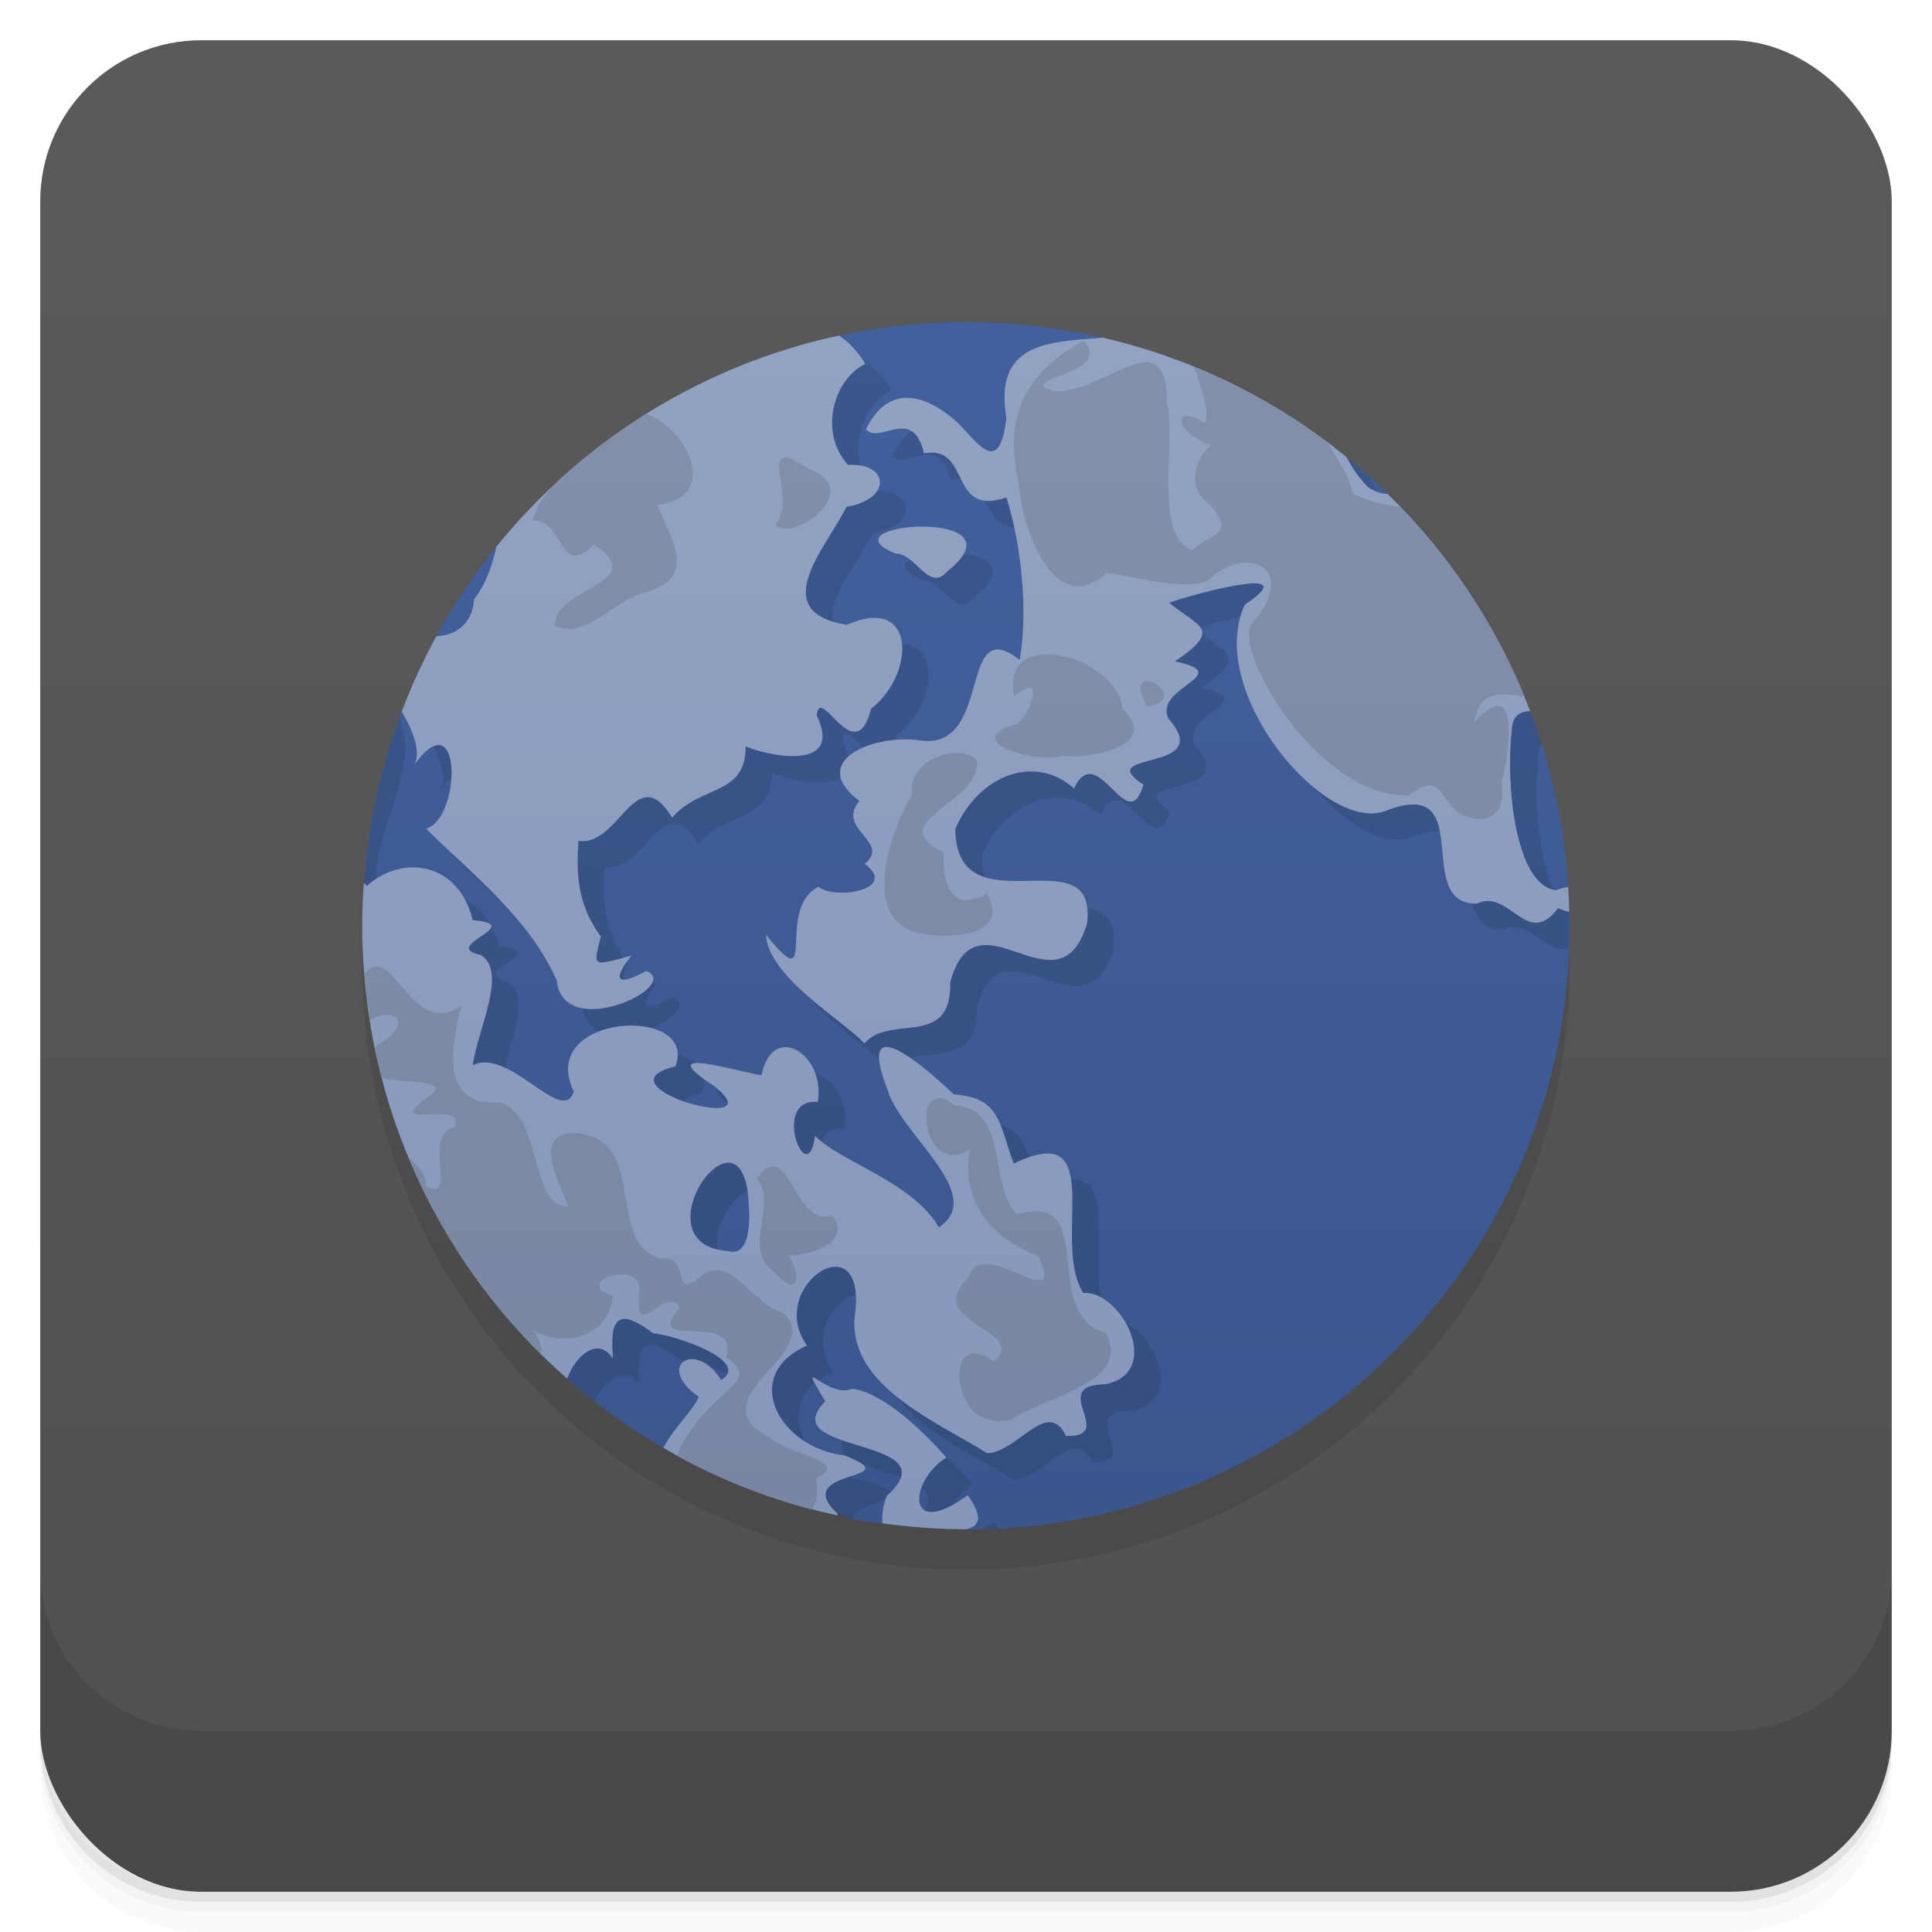 <svg xmlns="http://www.w3.org/2000/svg" version="1.1" viewBox="0 0 48 48">
 <defs>
  <linearGradient id="bg" x2="0" y1="1" y2="47" gradientUnits="userSpaceOnUse">
   <stop style="stop-color:#5a5a5a" offset="0"/>
   <stop style="stop-color:#505050" offset="1"/>
  </linearGradient>
  <linearGradient id="linearGradient4247" gradientUnits="userSpaceOnUse" x2="0" gradientTransform="matrix(.652 0 0 .652 8.351 7.348)" y1="47" y2="1">
   <stop style="stop-color:#8597bb" offset="0"/>
   <stop style="stop-color:#92a2c2" offset="1"/>
  </linearGradient>
  <linearGradient id="linearGradient4255" gradientUnits="userSpaceOnUse" x2="0" gradientTransform="matrix(.652 0 0 .652 8.351 7.348)" y1="47" y2="1">
   <stop style="stop-color:#7786a2" offset="0"/>
   <stop style="stop-color:#8290aa" offset="1"/>
  </linearGradient>
  <linearGradient id="linearGradient3764" x2="47" gradientUnits="userSpaceOnUse" x1="1" gradientTransform="matrix(0 -.652 .652 0 8.351 38.651)">
   <stop style="stop-color:#3b568d" offset="0"/>
   <stop style="stop-color:#41609c" offset="1"/>
  </linearGradient>
 </defs>
 <path style="opacity:.02" d="m1 43v0.25c0 2.216 1.784 4 4 4h38c2.216 0 4-1.784 4-4v-0.25c0 2.216-1.784 4-4 4h-38c-2.216 0-4-1.784-4-4zm0 0.5v0.5c0 2.216 1.784 4 4 4h38c2.216 0 4-1.784 4-4v-0.5c0 2.216-1.784 4-4 4h-38c-2.216 0-4-1.784-4-4z"/>
 <path style="opacity:.05" d="m1 43.25v0.25c0 2.216 1.784 4 4 4h38c2.216 0 4-1.784 4-4v-0.25c0 2.216-1.784 4-4 4h-38c-2.216 0-4-1.784-4-4z"/>
 <path style="opacity:.1" d="m1 43v0.25c0 2.216 1.784 4 4 4h38c2.216 0 4-1.784 4-4v-0.25c0 2.216-1.784 4-4 4h-38c-2.216 0-4-1.784-4-4z"/>
 <rect style="fill:url(#bg)" rx="4" height="46" width="46" y="1" x="1"/>
 <path style="opacity:.1" d="m1 39v4c0 2.216 1.784 4 4 4h38c2.216 0 4-1.784 4-4v-4c0 2.216-1.784 4-4 4h-38c-2.216 0-4-1.784-4-4z"/>
 <circle r="15" style="opacity:.1" cx="24" cy="24"/>
 <path style="stroke-width:.652;fill:url(#linearGradient3764)" d="m24.001 8.001c-1.084 0-2.139 0.118-3.159 0.337-3.372 8.619-6.596 8.799-10.865 9.344-0.508 1.339-0.829 2.77-0.934 4.261 2.357 6.39 8.065 10.651 11.764 15.665 0.276 0.164 0.807 0.196 1.116 0.246 0.644-0.415 0.906-0.14 2.093 0.147 8.276-0.009 14.983-6.72 14.983-14.999 0-0.115-0.006-0.228-0.009-0.341-6.739-8.118-9.5-10.932-11.597-14.27-1.09-0.252-2.224-0.39-3.391-0.39m14.989 14.658c-0.005-0.204-0.012-0.407-0.024-0.609 0.012 0.202 0.02 0.405 0.024 0.609zm-5.533-11.299c-0.28 1.351 0.117 1.355 1.022 0.914-0.327-0.32-0.668-0.625-1.022-0.914m-21.131 2.229c-0.558 0.691-1.057 1.432-1.487 2.216 0.582 1.09 2.146-2.099 1.487-2.216m25.692 4.082c-4.41-0.464-0.062 5.588 0.945 4.371-0.097-1.531-0.423-2.999-0.945-4.371m-23.928 16.585c0.738 0.65 1.539 1.227 2.394 1.724 9.162-9.041-3.015-9.618-2.394-1.724"/>
 <path style="opacity:.1;stroke-width:.652" d="m20.154 8.64c-0.23 0.003-0.467 0.031-0.706 0.068-0.973 0.31-1.901 0.717-2.777 1.209 0.077 0.059 0.195 0.102 0.357 0.117-1.135 0.065-1.615 1.244-2.722 1.529-0.303 0.257-0.597 0.523-0.878 0.802-0.43 0.993-0.255 2.2-1.001 3.187-0.061 1.045-1.311 1.148-1.717 0.504-0.275 0.525-0.519 1.068-0.731 1.627 0.215-0.164 1.348 1.427 0.945 2.001 1.206-1.703 1.202 1.299 0.312 1.559 1.178 1.163 2.548 2.209 3.247 3.77 0.159 1.556 3.147 0.134 2.224-0.238-0.774 0.427-0.829 0.189-0.365-0.38-1.003 0.272-0.953 0.284-0.763-0.473-0.588-0.809-0.608-1.529-0.558-2.378 1.013 0.165 1.427-2.05 2.328-0.577 0.713-0.822 1.839-0.533 1.828-1.773 0.362 0.183 2.474 0.719 1.765-0.772 0.088-0.8 0.956 1.397 1.351-0.159 1.109-0.864 1.13-2.854-0.605-2.085-2.023-0.334-0.481-1.951-0.006-2.933 1.135-0.182 1.063-1.108 0.043-1.038-0.725-0.775-0.393-2.109 0.423-2.514-0.49-0.82-1.206-1.06-1.996-1.052zm8.895 0.233c-1.364 0.441-3.809-0.278-3.389 2.173-0.203 1.605-0.792 0.436-1.36-0.022-0.635-0.512-1.54-0.884-2.13 0.289 0.326 0.406 1.165-0.599 1.443 0.604 1.188-0.222 0.592 1.595 2.048 1.094 0.428 1.382 0.515 2.99 0.327 4.037-1.534-1.205-0.659 2.204-2.429 2.007-1.067-0.194-2.911 0.459-1.551 1.501-0.603 0.696 0.805 1.011 0.131 1.559 0.858 0.633-0.73 0.911-1.15 0.568-1.094 0.569 0.04 2.849-1.304 1.191 0.041 1.054 2.008 2.196 2.445 2.702 0.649-0.748 2.176 0.144 2.134-1.52 0.652-2.39 2.687 0.903 3.399-1.457 0.282-2.256-3.241 0.21-3.273-2.349 0.569-1.335 1.981-1.878 2.949-1.009 0.595-1.247 1.332 1.28 1.725-0.095-1.317-0.858 1.819-0.273 0.629-1.629-0.413-0.795 1.715-1.099 0.155-1.434 1.208-0.811 0.58-0.852-0.145-1.457 0.687-0.239 3.42-0.973 1.88 0.05-1.006 2.166 2.06 5.798 3.561 5.098 2.226-0.815 0.59 2.352 2.203 2.329 0.67-0.319 1.084 0.659 1.638 0.441 0.006-0.182 0.014-0.363 0.014-0.546 0-0.123-0.006-0.244-0.009-0.366-0.738-0.557-0.907-2.642-0.777-3.807 0.003-0.157 0.04-0.265 0.093-0.344-0.659-2.087-1.76-3.977-3.195-5.559-0.127-0.006-0.273-0.048-0.456-0.157-0.302-0.299-0.489-0.612-0.636-0.927-1.436-1.289-3.121-2.304-4.974-2.966zm-5.46 4.867c-0.816-0.004-1.643 0.29-0.667 0.674 0.475-0.02 0.824 0.98 1.272 0.437 1.018-0.806 0.212-1.107-0.605-1.111zm-13.643 4.028c-0.543 1.458-0.864 3.023-0.926 4.654-0.003 0.321-0.003 0.642-0.005 0.963 0.117 4.646 2.346 8.764 5.763 11.435 0.247-0.56 0.773-0.934 1.108-0.411-0.066-0.861 0.03-1.362 0.996-0.631 0.665 0.078 2.434 0.711 1.692 1.165-0.629-1.021-1.66-0.351-0.553 0.419-0.146 0.315-0.505 0.659-0.753 1.037 1.219 0.614 2.533 1.067 3.913 1.33 0.131-0.501 1.793-0.397 0.452-0.914-1.614-0.181-2.604-1.984-0.93-2.727-1.053-1.493 1.545-3.167 1.185-0.707-0.141 1.722 2.045 2.592 3.293 3.383 0.768-0.035 1.506-1.39 1.956-0.43 1.311 0.025-0.49-1.27 0.989-1.287 1.452-0.308 0.371-2.343-0.556-2.266-0.816-1.268 0.652-4.362-1.729-3.216-0.366-0.951-0.306-1.642-1.487-1.716-0.711-0.678-2.466-2.214-1.649-0.119 0.321 1.113 2.486 2.609 1.277 3.416-0.668-1.135-2.464-1.63-3.077-2.269-0.19 1.421-1.116-0.962 0.068-0.842 0.198-1.195-1.126-2.013-1.399-0.664-0.572-0.081-2.817-0.789-1.155 0.284 1.519 1.24-3.027-0.016-0.982-0.504 0.576-1.543-3.465-1.317-2.527 0.622-0.275 0.882-1.59-1.105-2.509-0.652 0.118-0.882 0.876-2.329 0.198-2.738-1.056-0.225 1.184-0.751-0.199-0.865-0.336-1.403-1.701-1.671-2.629-0.853-1.202-0.93 0.574-3.062 0.265-4.454-0.074-0.218-0.099-0.357-0.094-0.444zm8.815 11.778c0.255 0.006 0.469 0.29 0.499 1.042 0.028 0.335 0.057 1.317-0.513 1.152-1.706-0.117-0.691-2.211 0.014-2.193zm2.09 5.336c-0.036 0.009 0.044 0.151 0.311 0.592-1.331 1.339 3.191 0.86 1.528 2.351-0.015 0.033-0.022 0.075-0.035 0.112 0.28 0.025 0.563 0.042 0.847 0.051-0.057-0.306 0.203-0.831 0.668-1.113-0.603-0.689-1.589-1.62-2.341-1.711-0.418 0.175-0.91-0.299-0.979-0.283zm3.85 2.927c-0.115 0.083-0.202 0.125-0.299 0.182 0.132-0.003 0.264-0.003 0.395-0.01-0.034-0.059-0.047-0.102-0.095-0.172z"/>
 <path style="stroke-width:.652;fill:url(#linearGradient4247)" d="m20.845 8.337c-3.416 0.732-6.399 2.628-8.516 5.25-0.099 0.454-0.244 0.902-0.553 1.311-0.036 0.615-0.486 0.902-0.934 0.906-0.329 0.601-0.616 1.228-0.862 1.876 0.284 0.464 0.506 1.047 0.293 1.35 1.206-1.703 1.202 1.299 0.312 1.559 1.178 1.163 2.548 2.209 3.247 3.77 0.159 1.556 3.147 0.134 2.224-0.238-0.774 0.427-0.829 0.189-0.365-0.38-1.003 0.272-0.953 0.284-0.763-0.473-0.588-0.809-0.608-1.529-0.558-2.378 1.013 0.165 1.427-2.05 2.328-0.577 0.713-0.822 1.839-0.533 1.828-1.773 0.362 0.183 2.474 0.719 1.765-0.772 0.088-0.8 0.956 1.397 1.351-0.159 1.109-0.864 1.13-2.854-0.605-2.085-2.023-0.334-0.481-1.951-0.006-2.933 1.135-0.182 1.063-1.108 0.043-1.038-0.725-0.774-0.393-2.108 0.423-2.513-0.187-0.314-0.408-0.541-0.652-0.703zm6.547 0.053c-1.29 0.11-2.717 0.085-2.388 2.003-0.203 1.605-0.792 0.436-1.36-0.022-0.635-0.512-1.54-0.884-2.13 0.289 0.326 0.406 1.165-0.599 1.443 0.604 1.188-0.222 0.592 1.595 2.048 1.094 0.428 1.382 0.515 2.99 0.327 4.037-1.534-1.205-0.659 2.204-2.429 2.007-1.067-0.194-2.911 0.459-1.551 1.501-0.603 0.696 0.805 1.011 0.131 1.559 0.858 0.633-0.73 0.911-1.15 0.568-1.094 0.569 0.04 2.849-1.304 1.191 0.041 1.054 2.008 2.196 2.445 2.702 0.649-0.748 2.176 0.144 2.134-1.52 0.652-2.39 2.687 0.903 3.399-1.457 0.282-2.256-3.241 0.21-3.273-2.349 0.569-1.335 1.981-1.878 2.949-1.009 0.595-1.247 1.332 1.28 1.725-0.095-1.317-0.858 1.819-0.273 0.629-1.629-0.413-0.795 1.715-1.099 0.155-1.434 1.208-0.811 0.58-0.852-0.145-1.457 0.687-0.239 3.42-0.973 1.88 0.05-1.006 2.166 2.06 5.798 3.561 5.098 2.226-0.815 0.59 2.352 2.203 2.329 0.815-0.388 1.249 1.143 2.02 0.11 0.107 0.053 0.19 0.074 0.275 0.095-0.005-0.207-0.011-0.412-0.024-0.616-0.09 0.009-0.187 0.031-0.297 0.079-1.02-0.11-1.256-2.622-1.108-3.946 0.009-0.393 0.203-0.498 0.46-0.504-0.781-2.053-1.998-3.889-3.541-5.396-0.13-0.002-0.284-0.044-0.477-0.159-0.245-0.247-0.41-0.501-0.545-0.757-1.74-1.416-3.805-2.447-6.065-2.97m-4.459 4.697c-0.816-0.004-1.643 0.29-0.667 0.674 0.475-0.02 0.824 0.98 1.272 0.437 1.018-0.806 0.212-1.107-0.605-1.111zm-12.665 8.466c-0.393-0.001-0.802 0.152-1.15 0.46-0.029-0.023-0.05-0.049-0.075-0.073-0.024 0.35-0.041 0.703-0.041 1.059 0 4.485 1.969 8.511 5.09 11.256 0.228-0.606 0.786-1.047 1.139-0.498-0.066-0.861 0.03-1.362 0.996-0.631 0.665 0.078 2.434 0.711 1.692 1.165-0.629-1.021-1.66-0.351-0.553 0.419-0.175 0.378-0.652 0.796-0.879 1.267 1.328 0.771 2.785 1.345 4.332 1.679-0.005-0.02-0.005-0.029-0.01-0.051-1.216-1.129 1.86-0.791 0.172-1.443-1.614-0.181-2.604-1.984-0.93-2.727-1.053-1.493 1.545-3.167 1.185-0.707-0.141 1.722 2.045 2.592 3.293 3.383 0.768-0.035 1.506-1.39 1.956-0.43 1.311 0.025-0.49-1.27 0.989-1.287 1.452-0.308 0.371-2.343-0.556-2.266-0.816-1.268 0.652-4.362-1.729-3.216-0.366-0.951-0.306-1.642-1.487-1.716-0.711-0.678-2.466-2.214-1.649-0.119 0.321 1.113 2.486 2.609 1.277 3.416-0.668-1.135-2.464-1.63-3.077-2.269-0.19 1.421-1.116-0.962 0.068-0.842 0.198-1.195-1.126-2.013-1.399-0.664-0.572-0.081-2.817-0.789-1.155 0.284 1.519 1.24-3.027-0.016-0.982-0.504 0.576-1.543-3.465-1.317-2.527 0.622-0.275 0.882-1.59-1.105-2.509-0.652 0.118-0.882 0.876-2.329 0.198-2.738-1.056-0.225 1.184-0.751-0.199-0.865-0.209-0.876-0.821-1.311-1.476-1.311zm7.838 7.338c0.255 0.006 0.469 0.29 0.499 1.042 0.028 0.335 0.057 1.317-0.513 1.152-1.706-0.117-0.691-2.211 0.014-2.193zm2.09 5.336c-0.036 0.009 0.044 0.151 0.311 0.592-1.331 1.339 3.191 0.86 1.528 2.351-0.084 0.19-0.119 0.44-0.111 0.681 0.68 0.093 1.372 0.146 2.078 0.146h0.014c0.297-0.079 0.443-0.255 0.031-0.845-1.571 1.145-1.453-0.374-0.53-0.934-0.603-0.689-1.589-1.62-2.341-1.711-0.418 0.175-0.91-0.299-0.979-0.283z"/>
 <path style="stroke-width:.652;fill:url(#linearGradient4255)" d="m26.925 8.463c-2.046 1.113-1.804 2.64-1.611 3.573 0.056 0.968 0.828 3.39 2.167 2.216 0.346-0.05 1.667 0.436 2.495 0.199 1.036-1.003 2.271-0.292 1.173 0.986-0.643 0.559 1.571 4.403 3.849 4.324 0.808-0.626 0.781 0.103 1.243 0.441 0.7 0.357 1.191 0.048 1.066-0.762 0.194-0.709 0.476-2.748-0.672-1.507 0.098-0.757 0.636-0.74 1.246-0.62-0.726-1.771-1.782-3.37-3.09-4.725-0.396-0.025-0.816-0.143-1.192-0.331-0.033-0.35-0.335-0.798-0.623-1.275l-0.001-0.001c-1.012-0.756-2.124-1.385-3.31-1.87 0.192 0.543 0.387 1.09 0.273 1.403-0.798-0.513-0.822 0.196 0.147 0.549-0.206 0.117-0.737 0.935-0.065 1.439 0.766 0.8-0.005 0.762-0.402 1.169-0.977-0.388-0.387-2.598-0.621-3.646-0.007-2.187-1.607-0.17-2.839-0.313-1.028-0.312 1.544-0.388 0.769-1.25zm-10.869 1.816c-0.748 0.468-1.452 0.998-2.104 1.587-0.308 0.298-0.604 0.606-0.717 1.07 0.792-0.06 0.646 1.486 1.517 0.593 1.452 0.964-1.002 1.06-0.964 2.016 0.756 0.366 1.48-0.639 2.206-0.816 1.414-0.368 0.627-1.39 0.341-2.182 1.567-0.21 0.77-1.864-0.279-2.269zm3.401 1.091c-0.314 0.085 0.247 1.146-0.181 1.656 0.404 0.496 2.219-0.853 0.856-1.359-0.368-0.245-0.571-0.325-0.675-0.297zm6.652 4.888c-0.593-0.037-1.068 0.25-0.91 1.04 0.785-0.659 0.417 0.409 0.08 0.681-1.502 0.417 0.423 0.995 1.112 0.802 0.569 0.077 2.499-0.209 1.498-1.167-0.058-0.728-1.017-1.311-1.78-1.357zm2.405 0.666c-0.175-0.014-0.284 0.138-0.012 0.629 0.784-0.127 0.304-0.607 0.012-0.629zm-4.668 1.783c-0.537-0.037-1.283 0.364-1.181 1.012-0.514 0.888-1.279 2.964 0.028 3.425 0.461 0.162 2.503 0.282 1.827-0.938-0.827 0.442-1.094-0.1-1.08-1.02-1.545-0.81 0.914-1.193 0.834-2.288-0.093-0.117-0.249-0.177-0.428-0.19zm-14.529 5.309c-0.081 0.013-0.164 0.066-0.25 0.17-0.005 0-0.008 0.001-0.013 0.001 0.031 0.393 0.074 0.783 0.135 1.167 0.499-0.353 1.186 0.016 0.211 0.593-0.038 0.037-0.057 0.066-0.088 0.099 0.051 0.246 0.11 0.49 0.172 0.731 0.683 0.162 1.907 0.02 1.041 0.553-0.936 0.778 1.089-0.055 0.763 0.679-0.837 0.196 0.152 1.95-0.738 1.446 0.095-0.16-0.114-0.454-0.401-0.698 0.764 1.838 1.883 3.491 3.273 4.873 0.07-0.076 0.038-0.25-0.163-0.581 0.604 0.41 1.856 0.262 1.969-0.85-1.097-0.37 0.806-0.957 0.649-0.068-0.108 1.28 0.659-0.224 1.01 0.349-0.974 1.132 1.517 0.044 1.152 1.244 0.934 0.631-0.316 0.7-1.122 2.214-0.044 0.083-0.076 0.157-0.1 0.23 1.049 0.574 2.174 1.024 3.356 1.336 0.121-0.184 0.161-0.426 0.095-0.768 0.922-0.443-0.661-0.579-1.136-1.013-1.926-0.979 1.463-2.128 0.313-3.114-0.785-0.226-1.267-1.427-1.976-0.942-0.878 0.753-0.194-0.507-1.101-0.401-1.321-0.481-0.288-2.821-1.926-3.102-1.428-0.16-0.387 1.463-0.336 1.811-0.956 0.041-0.612-2.277-1.688-2.587-1.458 0.113-1.229-1.304-0.959-2.393-1.095 0.734-1.578-1.071-2.143-0.978zm14.045 3.267c-0.675-0.076-0.336 1.97 0.735 1.267-0.233 1.274 0.524 2.217 1.708 2.663 0.698 1.571-1.437-0.593-1.752 0.53-1.165 1.137 1.525 1.291 0.646 2.081-1.163-0.844-1.071 1.195-0.188 1.429l0.291 0.065 0.313-0.037c0.788-0.564 3.047-0.935 2.36-2.161-1.665-0.47-0.14-3.552-2.215-2.945-0.741-0.831-0.164-2.601-1.546-2.718-0.139-0.112-0.256-0.165-0.353-0.176zm-4.164 1.701c-0.112 0.004-0.241 0.089-0.394 0.295 0.544 0.638-0.41 1.774 0.449 2.337 0.632 0.729 0.644-0.072 0.327-0.419 0.411 0.018 1.654-0.296 1.088-1.004-0.78 0.273-0.984-1.228-1.471-1.21z"/>
</svg>
